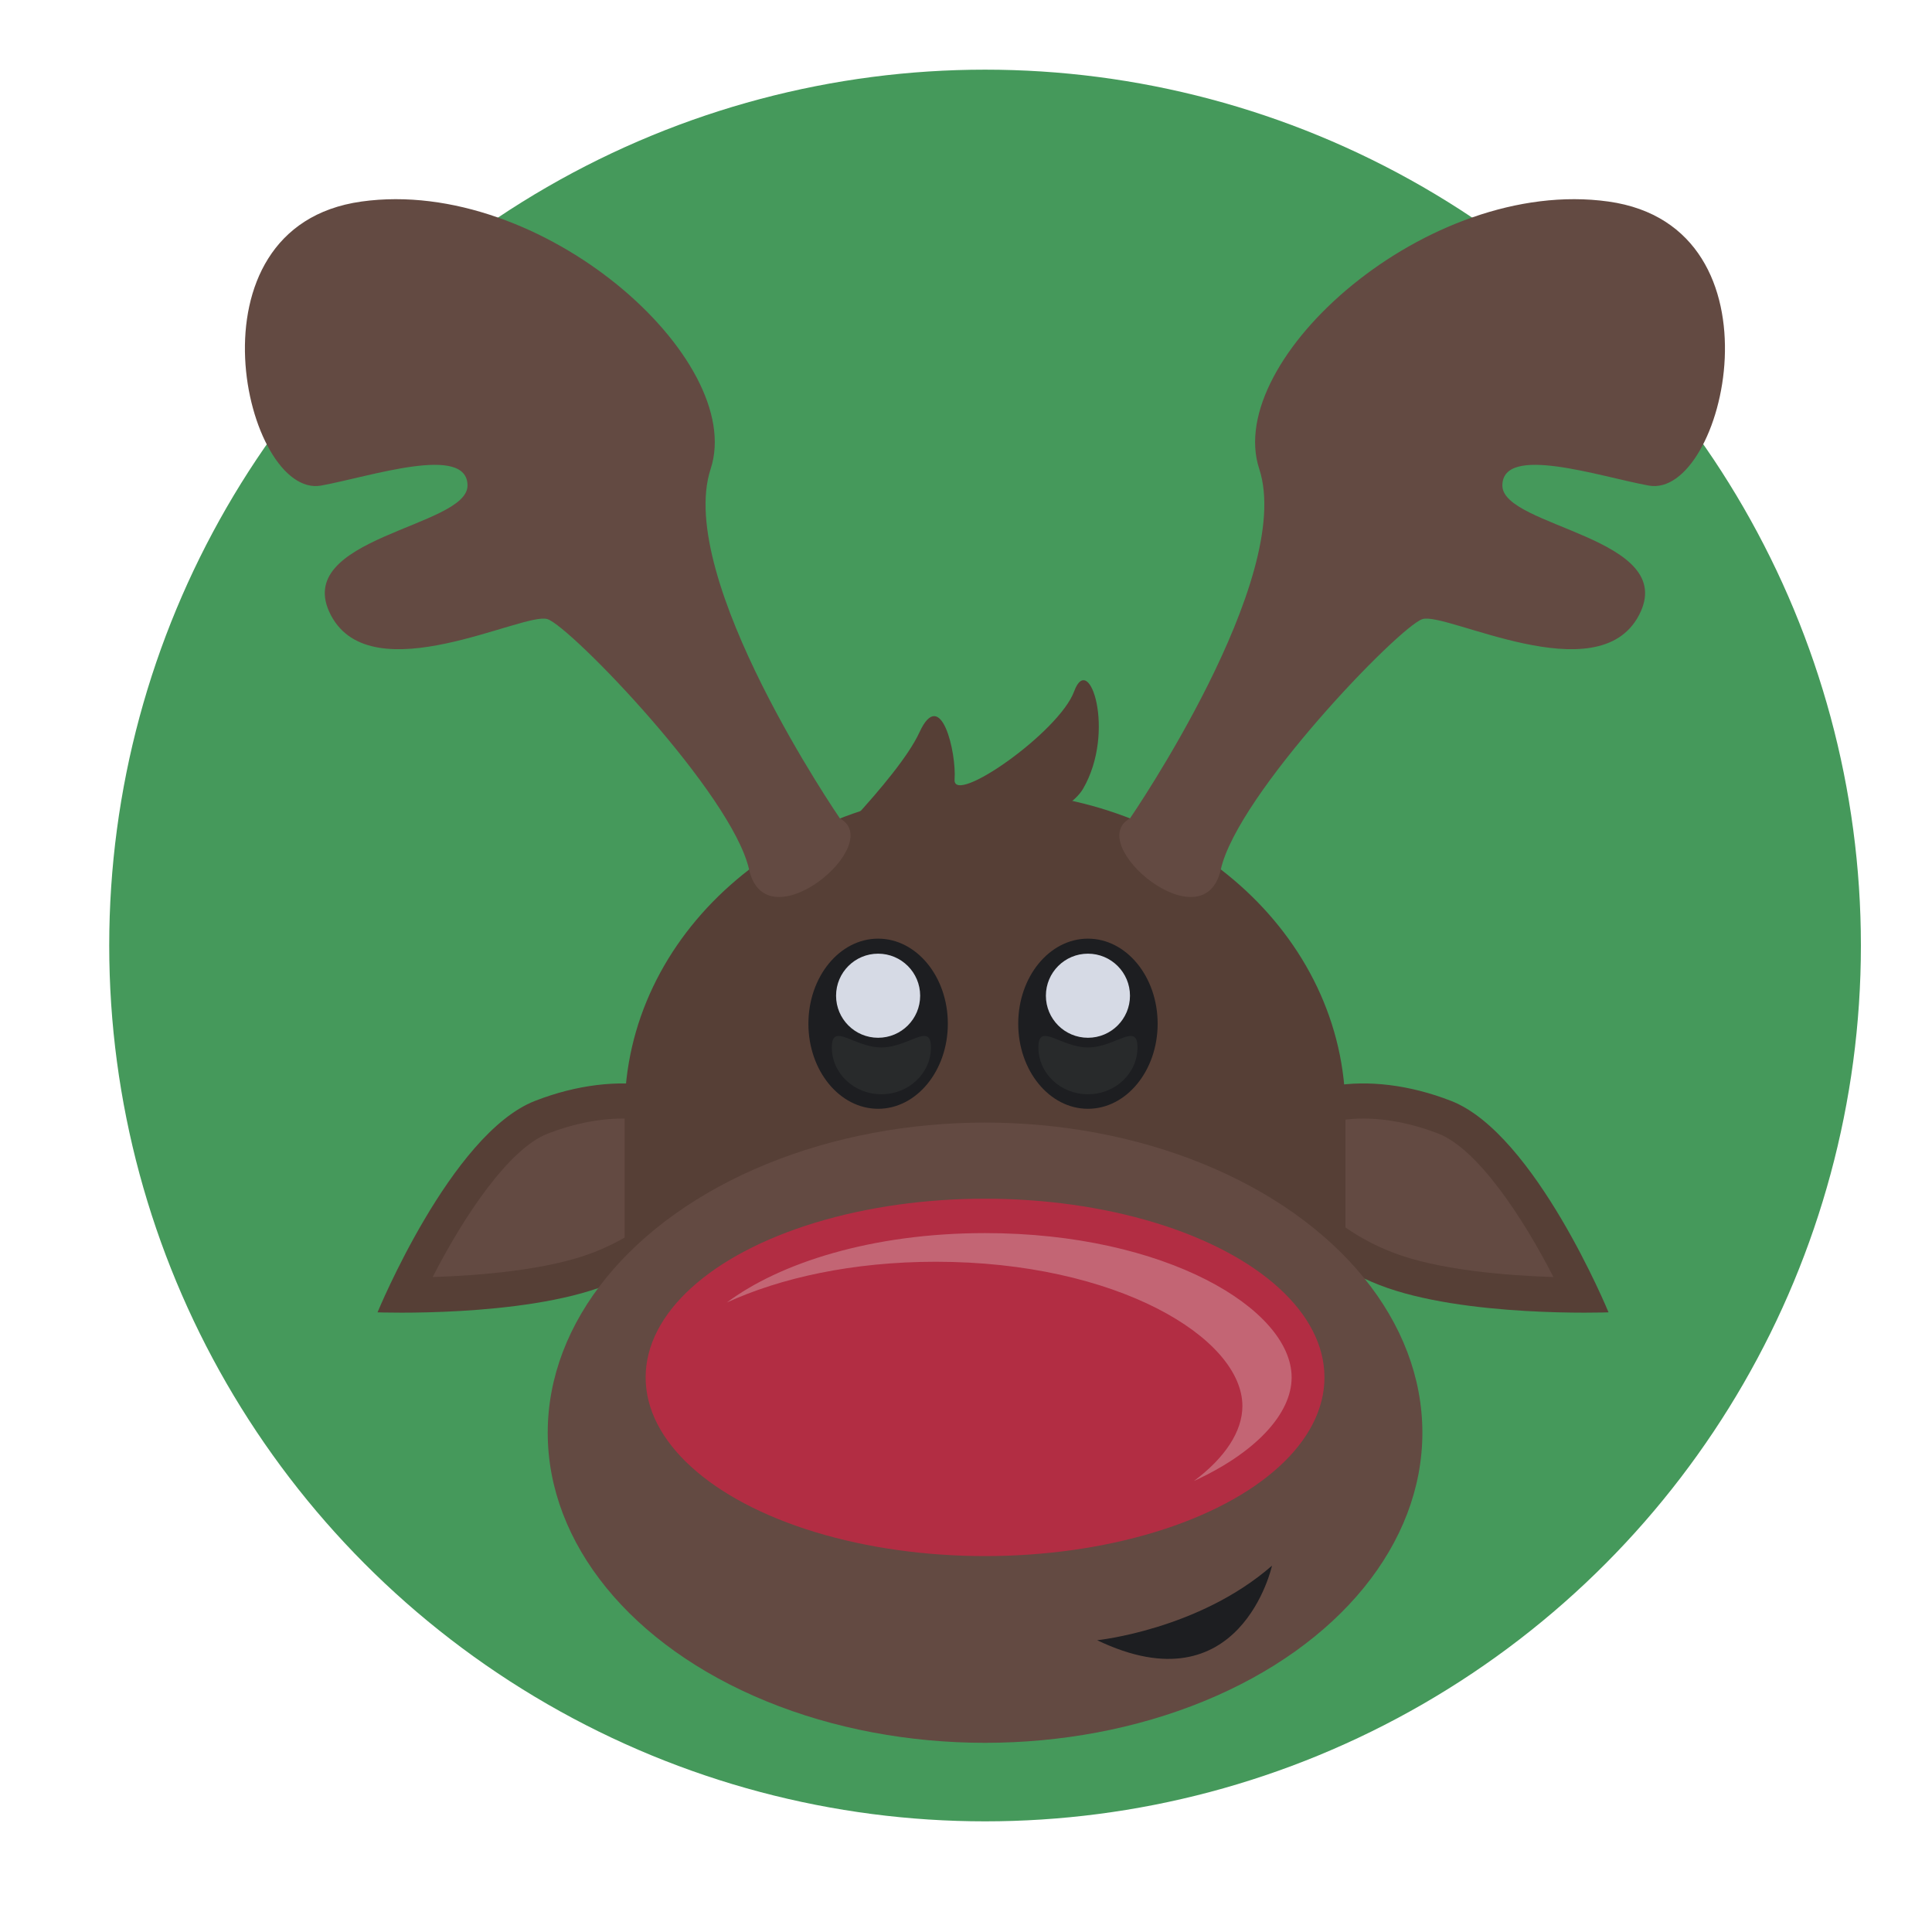 <?xml version="1.0" ?><!DOCTYPE svg  PUBLIC '-//W3C//DTD SVG 1.1//EN'  'http://www.w3.org/Graphics/SVG/1.1/DTD/svg11.dtd'><svg height="300px" id="Layer_1" style="enable-background:new 0 0 300 300;" version="1.1" viewBox="0 0 300 300" width="300px" xml:space="preserve" xmlns="http://www.w3.org/2000/svg" xmlns:xlink="http://www.w3.org/1999/xlink"><style type="text/css">
<![CDATA[
	.st0{fill:#B22D43;}
	.st1{fill:#EAE8E9;}
	.st2{fill:#1D1E21;}
	.st3{fill:#563F36;}
	.st4{fill:#282A2B;}
	.st5{opacity:0.3;}
	.st6{fill:#634A42;}
	.st7{fill:#D6DAE5;}
	.st8{fill:#45995B;}
]]>
</style><g><circle class="st8" cx="152.96" cy="146.817" r="136"/></g><g><path class="st3" d="M112.207,176.018c3.087,7.89-4.964,18.414-17.98,23.508c-13.017,5.095-35.603,4.254-35.603,4.254   s11.406-27.729,24.423-32.822C96.064,165.861,109.119,168.128,112.207,176.018z"/></g><g><path class="st6" d="M67.183,198.299c4.751-9.266,11.758-19.879,17.852-22.264c3.922-1.535,7.958-2.346,11.672-2.346   c5.305,0,9.396,1.692,10.421,4.314c1.701,4.346-4.305,12.301-14.888,16.441C85.102,197.239,74.352,198.07,67.183,198.299z"/></g><g><path class="st3" d="M196.191,176.018c-3.088,7.89,4.963,18.414,17.979,23.508c13.017,5.095,35.603,4.254,35.603,4.254   s-11.405-27.729-24.422-32.822C212.334,165.861,199.279,168.128,196.191,176.018z"/></g><g><path class="st6" d="M241.216,198.299c-4.751-9.266-11.758-19.879-17.853-22.264c-3.922-1.535-7.957-2.346-11.672-2.346   c-5.305,0-9.396,1.692-10.42,4.314c-1.701,4.346,4.305,12.301,14.888,16.441C223.297,197.239,234.047,198.07,241.216,198.299z"/></g><g><path class="st3" d="M152.958,122.896c-30.907,0-55.962,22.255-55.962,49.708v60.555H208.92v-60.555   C208.92,145.15,183.865,122.896,152.958,122.896z"/></g><g><ellipse class="st6" cx="152.958" cy="222.47" rx="67.908" ry="48.155"/></g><g><ellipse class="st0" cx="152.958" cy="213.881" rx="52.704" ry="27.747"/></g><g class="st5"><path class="st1" d="M152.958,191.475c-17.646,0-31.923,4.672-40.092,10.775c8.252-3.782,19.432-6.325,32.446-6.325   c28.057,0,47.607,11.81,47.607,22.407c0,3.932-2.696,8.029-7.517,11.63c9.537-4.372,15.162-10.399,15.162-16.081   C200.564,203.283,181.014,191.475,152.958,191.475z"/></g><g><path class="st2" d="M170.367,254.693c0,0,15.748-1.621,27.15-11.578C197.518,243.115,192.63,265.373,170.367,254.693z"/></g><g><ellipse class="st2" cx="168.934" cy="158.963" rx="10.824" ry="13.21"/></g><g><ellipse class="st2" cx="136.354" cy="158.963" rx="10.825" ry="13.21"/></g><g><path class="st4" d="M176.628,162.646c0,4.016-3.444,7.271-7.694,7.271s-7.695-3.257-7.695-7.271c0-4.016,3.445,0,7.695,0   S176.628,158.63,176.628,162.646z"/></g><g><path class="st4" d="M144.556,162.646c0,4.016-3.445,7.271-7.695,7.271s-7.695-3.257-7.695-7.271c0-4.016,3.445,0,7.695,0   S144.556,158.63,144.556,162.646z"/></g><g><circle class="st7" cx="136.353" cy="154.615" r="6.529"/></g><g><circle class="st7" cx="168.934" cy="154.615" r="6.529"/></g><g><path class="st3" d="M124.915,135.007c0,0,14.526-14.022,17.858-21.295c3.333-7.271,5.758,3.135,5.454,7.324   c-0.304,4.19,16.229-7.324,18.568-13.687c2.339-6.363,6.505,6.292,1.393,15.114C163.074,131.285,124.915,135.007,124.915,135.007z"/></g><g><path class="st6" d="M175.462,127.082c0,0,25.644-37.307,20.07-54.274c-5.572-16.967,26.187-45.448,54.241-41.51   c28.056,3.938,17.982,46.237,6.24,44.101c-7.576-1.378-22.726-6.498-22.726,0c0,6.499,27.571,8.014,21.209,20.134   c-6.362,12.12-29.996-0.605-33.632,0.606c-3.637,1.211-28.661,27.136-31.299,38.868   C186.932,146.739,168.234,131.058,175.462,127.082z"/></g><g><path class="st6" d="M130.421,127.082c0,0-25.643-37.307-20.07-54.274c5.572-16.967-26.187-45.448-54.242-41.51   c-28.055,3.938-17.982,46.237-6.239,44.101c7.575-1.378,22.725-6.498,22.725,0c0,6.499-27.572,8.014-21.209,20.134   c6.362,12.12,29.996-0.605,33.632,0.606c3.636,1.211,28.661,27.136,31.298,38.868C118.952,146.739,137.647,131.058,130.421,127.082   z"/></g></svg>
